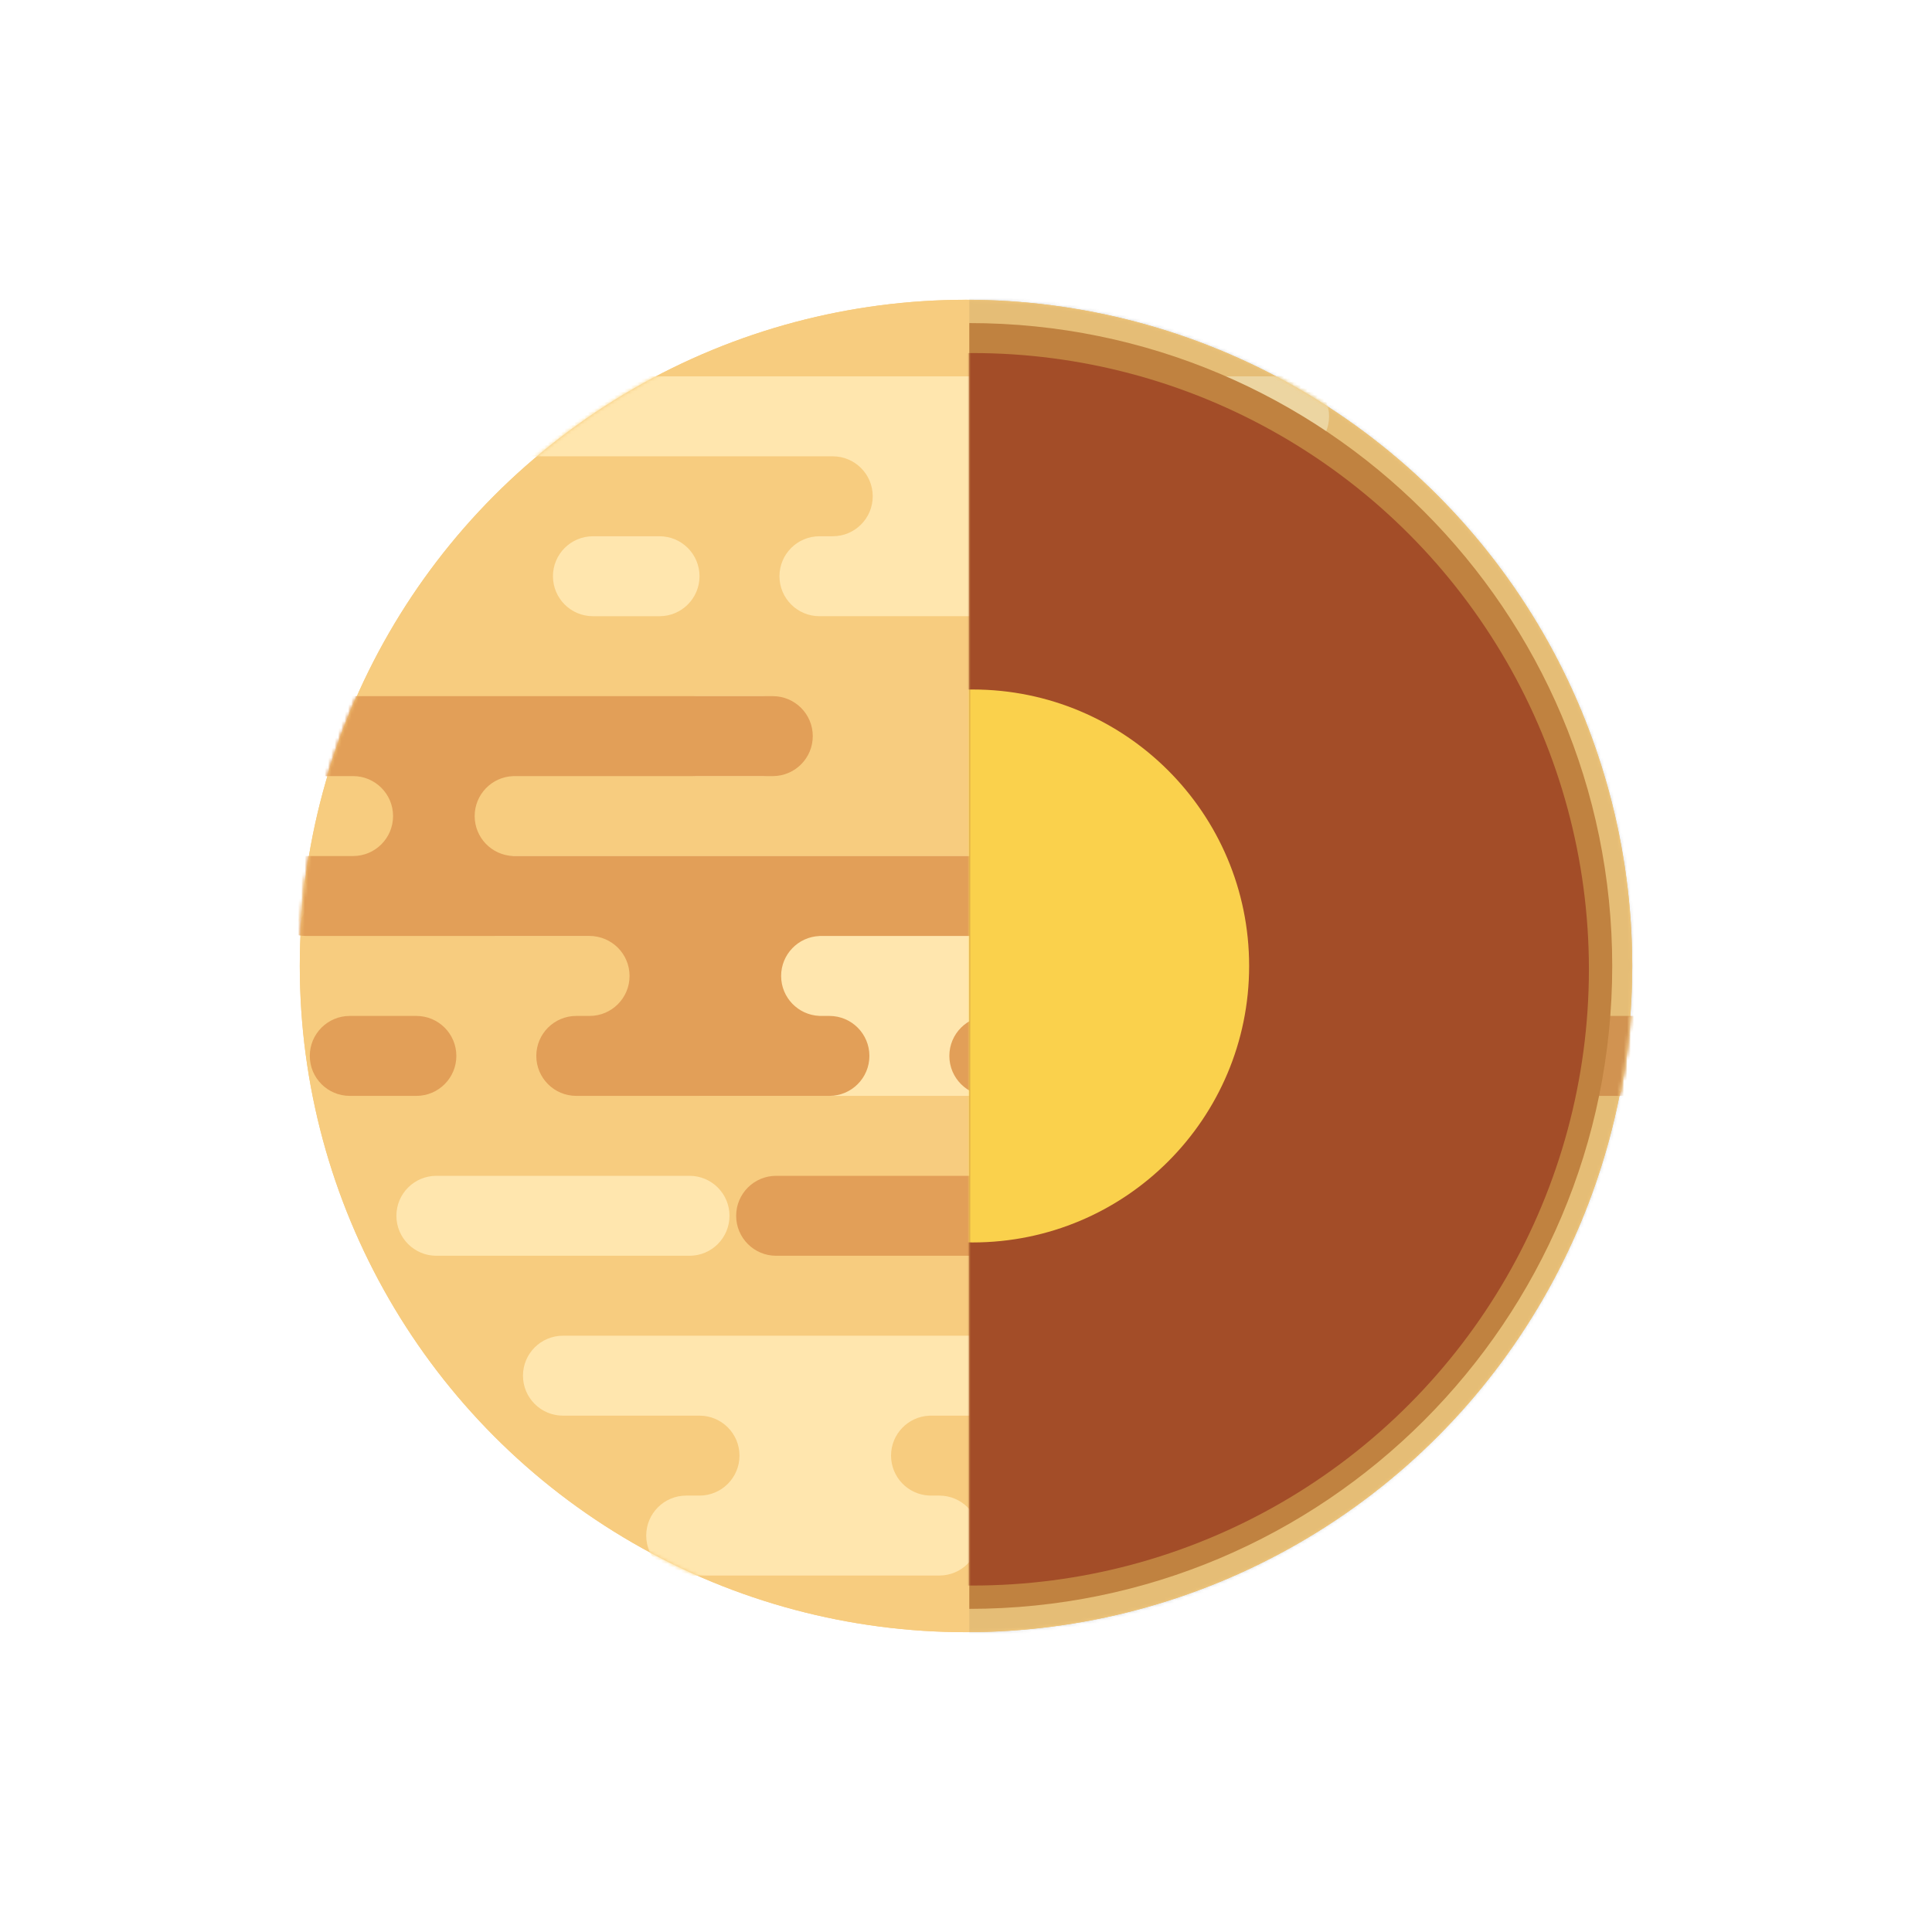 <?xml version="1.0" encoding="UTF-8" standalone="no"?>
<svg
   width="580"
   height="580"
   viewBox="0 0 580 580"
   fill="none"
   version="1.1"
   id="svg25"
   sodipodi:docname="2.svg"
   inkscape:version="1.1.2 (b8e25be833, 2022-02-05)"
   inkscape:export-filename="C:\Users\micha\Desktop\REACTgitHUB\cosmos\src\assets\planet-pict\internal\2.png"
   inkscape:export-xdpi="300"
   inkscape:export-ydpi="300"
   xmlns:inkscape="http://www.inkscape.org/namespaces/inkscape"
   xmlns:sodipodi="http://sodipodi.sourceforge.net/DTD/sodipodi-0.dtd"
   xmlns="http://www.w3.org/2000/svg"
   xmlns:svg="http://www.w3.org/2000/svg">
  <defs
     id="defs29">
    <mask
       id="mask0_174_18"
       maskUnits="userSpaceOnUse"
       x="0"
       y="0"
       width="400"
       height="400">
      <circle
         cx="200"
         cy="200"
         r="200"
         fill="#ffffff"
         id="circle4-8" />
    </mask>
    <mask
       id="mask1_174_18"
       maskUnits="userSpaceOnUse"
       x="0"
       y="0"
       width="400"
       height="400">
      <circle
         cx="200"
         cy="200"
         r="200"
         fill="#ffffff"
         id="circle11-9" />
    </mask>
    <mask
       id="mask2_174_18"
       maskUnits="userSpaceOnUse"
       x="0"
       y="0"
       width="400"
       height="400">
      <circle
         cx="200"
         cy="200"
         r="200"
         fill="#ffffff"
         id="circle18-3" />
    </mask>
    <mask
       id="mask3_174_18"
       maskUnits="userSpaceOnUse"
       x="201"
       y="7"
       width="193"
       height="386">
      <path
         fill-rule="evenodd"
         clip-rule="evenodd"
         d="M 201,393 C 307.591,393 394,306.591 394,200 394,93.409 307.591,7 201,7 Z"
         fill="#ffffff"
         id="path27" />
    </mask>
  </defs>
  <sodipodi:namedview
     id="namedview27"
     pagecolor="#ffffff"
     bordercolor="#999999"
     borderopacity="1"
     inkscape:pageshadow="0"
     inkscape:pageopacity="0"
     inkscape:pagecheckerboard="0"
     showgrid="false"
     inkscape:zoom="1.2710244"
     inkscape:cx="353.65174"
     inkscape:cy="250.97865"
     inkscape:window-width="1920"
     inkscape:window-height="1137"
     inkscape:window-x="-8"
     inkscape:window-y="-8"
     inkscape:window-maximized="1"
     inkscape:current-layer="svg25" />
  <mask
     id="mask0_0_11782"
     maskUnits="userSpaceOnUse"
     x="0"
     y="0"
     width="400"
     height="400">
    <circle
       cx="200"
       cy="200"
       r="200"
       fill="#ffffff"
       id="circle4" />
  </mask>
  <mask
     id="mask1_0_11782"
     maskUnits="userSpaceOnUse"
     x="0"
     y="0"
     width="400"
     height="400">
    <circle
       cx="200"
       cy="200"
       r="200"
       fill="#ffffff"
       id="circle11" />
  </mask>
  <mask
     id="mask2_0_11782"
     maskUnits="userSpaceOnUse"
     x="0"
     y="0"
     width="400"
     height="400">
    <circle
       cx="200"
       cy="200"
       r="200"
       fill="#ffffff"
       id="circle18" />
  </mask>
  <g
     id="g853"
     transform="translate(90,90)">
    <circle
       cx="200"
       cy="200"
       r="200"
       fill="#f7cc7f"
       id="circle2" />
    <g
       mask="url(#mask0_0_11782)"
       id="g9">
      <path
         fill-rule="evenodd"
         clip-rule="evenodd"
         d="m 309,35 c 0,-6.627 -5.373,-12 -12,-12 H 40 c -6.627,0 -12,5.373 -12,12 0,6.627 5.373,12 12,12 h 120 c 6.627,0 12,5.373 12,12 0,6.627 -5.373,12 -12,12 h -4 c -6.627,0 -12,5.373 -12,12 0,6.627 5.373,12 12,12 h 76 c 6.627,0 12,-5.373 12,-12 0,-6.627 -5.373,-12 -12,-12 h -3 l -0.001,-0.01 C 222.604,70.727 217.5,65.46 217.5,59 c 0,-6.46 5.104,-11.727 11.499,-11.99 L 229,47 h 68 c 6.627,0 12,-5.373 12,-12 z m -19,96 c 0,-6.627 -5.373,-12 -12,-12 h -62 c -6.627,0 -12,5.373 -12,12 0,6.627 5.373,12 12,12 h 62 c 6.627,0 12,-5.373 12,-12 z M -9.5,167 c 6.627,0 12,5.373 12,12 0,6.627 -5.373,12 -12,12 h -44 c -6.627,0 -12,-5.373 -12,-12 0,-6.627 5.373,-12 12,-12 z M 302,179 c 0,-6.627 -5.373,-12 -12,-12 H 59 c -6.627,0 -12,5.373 -12,12 0,6.627 5.373,12 12,12 h 70 c 6.627,0 12,5.373 12,12 0,6.627 -5.373,12 -12,12 h -9 c -6.627,0 -12,5.373 -12,12 0,6.627 5.373,12 12,12 h 142 c 6.627,0 12,5.373 12,12 0,6.627 -5.373,12 -12,12 h -6 c -6.627,0 -12,5.373 -12,12 0,6.627 5.373,12 12,12 h 76 c 6.627,0 12,-5.373 12,-12 0,-6.627 -5.373,-12 -12,-12 h -1 l -10e-4,-0.01 C 324.604,262.727 319.5,257.46 319.5,251 c 0,-6.46 5.104,-11.727 11.499,-11.99 L 331,239 h 20 c 6.627,0 12,-5.373 12,-12 0,-6.627 -5.373,-12 -12,-12 h -80 v -0.01 c -6.395,-0.263 -11.5,-5.53 -11.5,-11.99 0,-6.46 5.105,-11.727 11.5,-11.99 V 191 h 19 c 6.627,0 12,-5.373 12,-12 z m 20,144 c 0,-6.627 -5.373,-12 -12,-12 H 79 c -6.627,0 -12,5.373 -12,12 0,6.627 5.373,12 12,12 h 41 c 6.627,0 12,5.373 12,12 0,6.627 -5.373,12 -12,12 h -4 c -6.627,0 -12,5.373 -12,12 0,6.627 5.373,12 12,12 h 76 c 6.627,0 12,-5.373 12,-12 0,-6.627 -5.373,-12 -12,-12 h -3 l -0.001,-0.01 C 182.604,358.727 177.5,353.46 177.5,347 c 0,-6.46 5.104,-11.727 11.499,-11.99 L 189,335 h 121 c 6.627,0 12,-5.373 12,-12 z M 117,263 c 6.627,0 12,5.373 12,12 0,6.627 -5.373,12 -12,12 H 41 c -6.627,0 -12,-5.373 -12,-12 0,-6.627 5.373,-12 12,-12 z m 338,-36 c 0,-6.627 -5.373,-12 -12,-12 h -41 c -6.627,0 -12,5.373 -12,12 0,6.627 5.373,12 12,12 h 41 c 6.627,0 12,-5.373 12,-12 z M 139,119 c 6.627,0 12,5.373 12,12 0,6.627 -5.373,12 -12,12 h -20 c -6.627,0 -12,-5.373 -12,-12 0,-6.627 5.373,-12 12,-12 z M 300,71 c 6.627,0 12,5.373 12,12 0,6.627 -5.373,12 -12,12 h -20 c -6.627,0 -12,-5.373 -12,-12 0,-6.627 5.373,-12 12,-12 z M 120,83 c 0,-6.627 -5.373,-12 -12,-12 H 88 c -6.627,0 -12,5.373 -12,12 0,6.627 5.373,12 12,12 h 20 c 6.627,0 12,-5.373 12,-12 z"
         fill="#ffe6ae"
         id="path7" />
    </g>
    <g
       mask="url(#mask1_0_11782)"
       id="g16">
      <path
         fill-rule="evenodd"
         clip-rule="evenodd"
         d="m 87,191 c 6.627,0 12,5.373 12,12 0,6.627 -5.373,12 -12,12 h -4 c -6.627,0 -12,5.373 -12,12 0,6.627 5.373,12 12,12 h 76 c 6.627,0 12,-5.373 12,-12 0,-6.627 -5.373,-12 -12,-12 h -3 l -0.001,-0.01 C 149.604,214.727 144.5,209.46 144.5,203 c 0,-6.46 5.104,-11.727 11.499,-11.99 L 156,191 h 68 c 6.627,0 12,-5.373 12,-12 0,-6.627 -5.373,-12 -12,-12 H 64 l 4e-4,-0.01 C 57.605,166.728 52.5,161.46 52.5,155 c 0,-6.46 5.105,-11.728 11.5,-11.99 L 64,143 h 78 c 6.627,0 12,-5.373 12,-12 0,-6.627 -5.373,-12 -12,-12 H -14 c -6.627,0 -12,5.373 -12,12 0,6.627 5.373,12 12,12 h 30 c 6.627,0 12,5.373 12,12 0,6.627 -5.373,12 -12,12 H 2 c -6.627,0 -12,5.373 -12,12 0,6.627 5.373,12 12,12 z m 130,84 c 0,-6.627 -5.373,-12 -12,-12 h -62 c -6.627,0 -12,5.373 -12,12 0,6.627 5.373,12 12,12 h 62 c 6.627,0 12,-5.373 12,-12 z m 10,-60 c 6.627,0 12,5.373 12,12 0,6.627 -5.373,12 -12,12 h -20 c -6.627,0 -12,-5.373 -12,-12 0,-6.627 5.373,-12 12,-12 z m 188,12 c 0,-6.627 -5.373,-12 -12,-12 H 302 c -6.627,0 -12,5.373 -12,12 0,6.627 5.373,12 12,12 h 101 c 6.627,0 12,-5.373 12,-12 z M 35,215 c 6.627,0 12,5.373 12,12 0,6.627 -5.373,12 -12,12 H 15 C 8.373,239 3,233.627 3,227 3,220.373 8.373,215 15,215 Z m 325,-36 c 0,-6.627 -5.373,-12 -12,-12 h -20 c -6.627,0 -12,5.373 -12,12 0,6.627 5.373,12 12,12 h 20 c 6.627,0 12,-5.373 12,-12 z"
         fill="#e29f58"
         id="path14" />
    </g>
    <g
       mask="url(#mask2_0_11782)"
       id="g23">
      <rect
         opacity="0.078"
         x="201"
         y="-25"
         width="225"
         height="450"
         fill="#000000"
         id="rect21" />
    </g>
  </g>
  <g
     id="g868"
     transform="translate(90,89.99)">
    <circle
       cx="200"
       cy="200"
       r="200"
       fill="#f7cc7f"
       id="circle2-8" />
    <g
       mask="url(#mask0_174_18)"
       id="g9-8">
      <path
         fill-rule="evenodd"
         clip-rule="evenodd"
         d="m 309,35 c 0,-6.627 -5.373,-12 -12,-12 H 40 c -6.627,0 -12,5.373 -12,12 0,6.627 5.373,12 12,12 h 120 c 6.627,0 12,5.373 12,12 0,6.627 -5.373,12 -12,12 h -4 c -6.627,0 -12,5.373 -12,12 0,6.627 5.373,12 12,12 h 76 c 6.627,0 12,-5.373 12,-12 0,-6.627 -5.373,-12 -12,-12 h -3 l -0.001,-0.01 C 222.604,70.727 217.5,65.46 217.5,59 c 0,-6.46 5.104,-11.727 11.499,-11.99 L 229,47 h 68 c 6.627,0 12,-5.373 12,-12 z m -19,96 c 0,-6.627 -5.373,-12 -12,-12 h -62 c -6.627,0 -12,5.373 -12,12 0,6.627 5.373,12 12,12 h 62 c 6.627,0 12,-5.373 12,-12 z M -9.5,167 c 6.627,0 12,5.373 12,12 0,6.627 -5.373,12 -12,12 h -44 c -6.627,0 -12,-5.373 -12,-12 0,-6.627 5.373,-12 12,-12 z M 302,179 c 0,-6.627 -5.373,-12 -12,-12 H 59 c -6.627,0 -12,5.373 -12,12 0,6.627 5.373,12 12,12 h 70 c 6.627,0 12,5.373 12,12 0,6.627 -5.373,12 -12,12 h -9 c -6.627,0 -12,5.373 -12,12 0,6.627 5.373,12 12,12 h 142 c 6.627,0 12,5.373 12,12 0,6.627 -5.373,12 -12,12 h -6 c -6.627,0 -12,5.373 -12,12 0,6.627 5.373,12 12,12 h 76 c 6.627,0 12,-5.373 12,-12 0,-6.627 -5.373,-12 -12,-12 h -1 l -10e-4,-0.01 C 324.604,262.727 319.5,257.46 319.5,251 c 0,-6.46 5.104,-11.727 11.499,-11.99 L 331,239 h 20 c 6.627,0 12,-5.373 12,-12 0,-6.627 -5.373,-12 -12,-12 h -80 v -0.01 c -6.395,-0.263 -11.5,-5.53 -11.5,-11.99 0,-6.46 5.105,-11.727 11.5,-11.99 V 191 h 19 c 6.627,0 12,-5.373 12,-12 z m 20,144 c 0,-6.627 -5.373,-12 -12,-12 H 79 c -6.627,0 -12,5.373 -12,12 0,6.627 5.373,12 12,12 h 41 c 6.627,0 12,5.373 12,12 0,6.627 -5.373,12 -12,12 h -4 c -6.627,0 -12,5.373 -12,12 0,6.627 5.373,12 12,12 h 76 c 6.627,0 12,-5.373 12,-12 0,-6.627 -5.373,-12 -12,-12 h -3 l -0.001,-0.01 C 182.604,358.727 177.5,353.46 177.5,347 c 0,-6.46 5.104,-11.727 11.499,-11.99 L 189,335 h 121 c 6.627,0 12,-5.373 12,-12 z M 117,263 c 6.627,0 12,5.373 12,12 0,6.627 -5.373,12 -12,12 H 41 c -6.627,0 -12,-5.373 -12,-12 0,-6.627 5.373,-12 12,-12 z m 338,-36 c 0,-6.627 -5.373,-12 -12,-12 h -41 c -6.627,0 -12,5.373 -12,12 0,6.627 5.373,12 12,12 h 41 c 6.627,0 12,-5.373 12,-12 z M 139,119 c 6.627,0 12,5.373 12,12 0,6.627 -5.373,12 -12,12 h -20 c -6.627,0 -12,-5.373 -12,-12 0,-6.627 5.373,-12 12,-12 z M 300,71 c 6.627,0 12,5.373 12,12 0,6.627 -5.373,12 -12,12 h -20 c -6.627,0 -12,-5.373 -12,-12 0,-6.627 5.373,-12 12,-12 z M 120,83 c 0,-6.627 -5.373,-12 -12,-12 H 88 c -6.627,0 -12,5.373 -12,12 0,6.627 5.373,12 12,12 h 20 c 6.627,0 12,-5.373 12,-12 z"
         fill="#ffe6ae"
         id="path7-1" />
    </g>
    <g
       mask="url(#mask1_174_18)"
       id="g16-5">
      <path
         fill-rule="evenodd"
         clip-rule="evenodd"
         d="m 87,191 c 6.627,0 12,5.373 12,12 0,6.627 -5.373,12 -12,12 h -4 c -6.627,0 -12,5.373 -12,12 0,6.627 5.373,12 12,12 h 76 c 6.627,0 12,-5.373 12,-12 0,-6.627 -5.373,-12 -12,-12 h -3 l -0.001,-0.01 C 149.604,214.727 144.5,209.46 144.5,203 c 0,-6.46 5.104,-11.727 11.499,-11.99 L 156,191 h 68 c 6.627,0 12,-5.373 12,-12 0,-6.627 -5.373,-12 -12,-12 H 64 l 4e-4,-0.01 C 57.605,166.728 52.5,161.46 52.5,155 c 0,-6.46 5.105,-11.728 11.5,-11.99 L 64,143 h 78 c 6.627,0 12,-5.373 12,-12 0,-6.627 -5.373,-12 -12,-12 H -14 c -6.627,0 -12,5.373 -12,12 0,6.627 5.373,12 12,12 h 30 c 6.627,0 12,5.373 12,12 0,6.627 -5.373,12 -12,12 H 2 c -6.627,0 -12,5.373 -12,12 0,6.627 5.373,12 12,12 z m 130,84 c 0,-6.627 -5.373,-12 -12,-12 h -62 c -6.627,0 -12,5.373 -12,12 0,6.627 5.373,12 12,12 h 62 c 6.627,0 12,-5.373 12,-12 z m 10,-60 c 6.627,0 12,5.373 12,12 0,6.627 -5.373,12 -12,12 h -20 c -6.627,0 -12,-5.373 -12,-12 0,-6.627 5.373,-12 12,-12 z m 188,12 c 0,-6.627 -5.373,-12 -12,-12 H 302 c -6.627,0 -12,5.373 -12,12 0,6.627 5.373,12 12,12 h 101 c 6.627,0 12,-5.373 12,-12 z M 35,215 c 6.627,0 12,5.373 12,12 0,6.627 -5.373,12 -12,12 H 15 C 8.373,239 3,233.627 3,227 3,220.373 8.373,215 15,215 Z m 325,-36 c 0,-6.627 -5.373,-12 -12,-12 h -20 c -6.627,0 -12,5.373 -12,12 0,6.627 5.373,12 12,12 h 20 c 6.627,0 12,-5.373 12,-12 z"
         fill="#e29f58"
         id="path14-6" />
    </g>
    <g
       mask="url(#mask2_174_18)"
       id="g23-6">
      <rect
         opacity="0.078"
         x="201"
         y="-25"
         width="225"
         height="450"
         fill="#000000"
         id="rect21-7" />
    </g>
    <path
       fill-rule="evenodd"
       clip-rule="evenodd"
       d="M 201,393 C 307.591,393 394,306.591 394,200 394,93.409 307.591,7 201,7 Z"
       fill="#c08240"
       id="path25" />
    <g
       mask="url(#mask3_174_18)"
       id="g34">
      <circle
         cx="202"
         cy="201"
         r="185"
         fill="#a34d28"
         id="circle30" />
      <circle
         cx="202"
         cy="200"
         r="83"
         fill="#fad14c"
         id="circle32" />
    </g>
  </g>
</svg>
